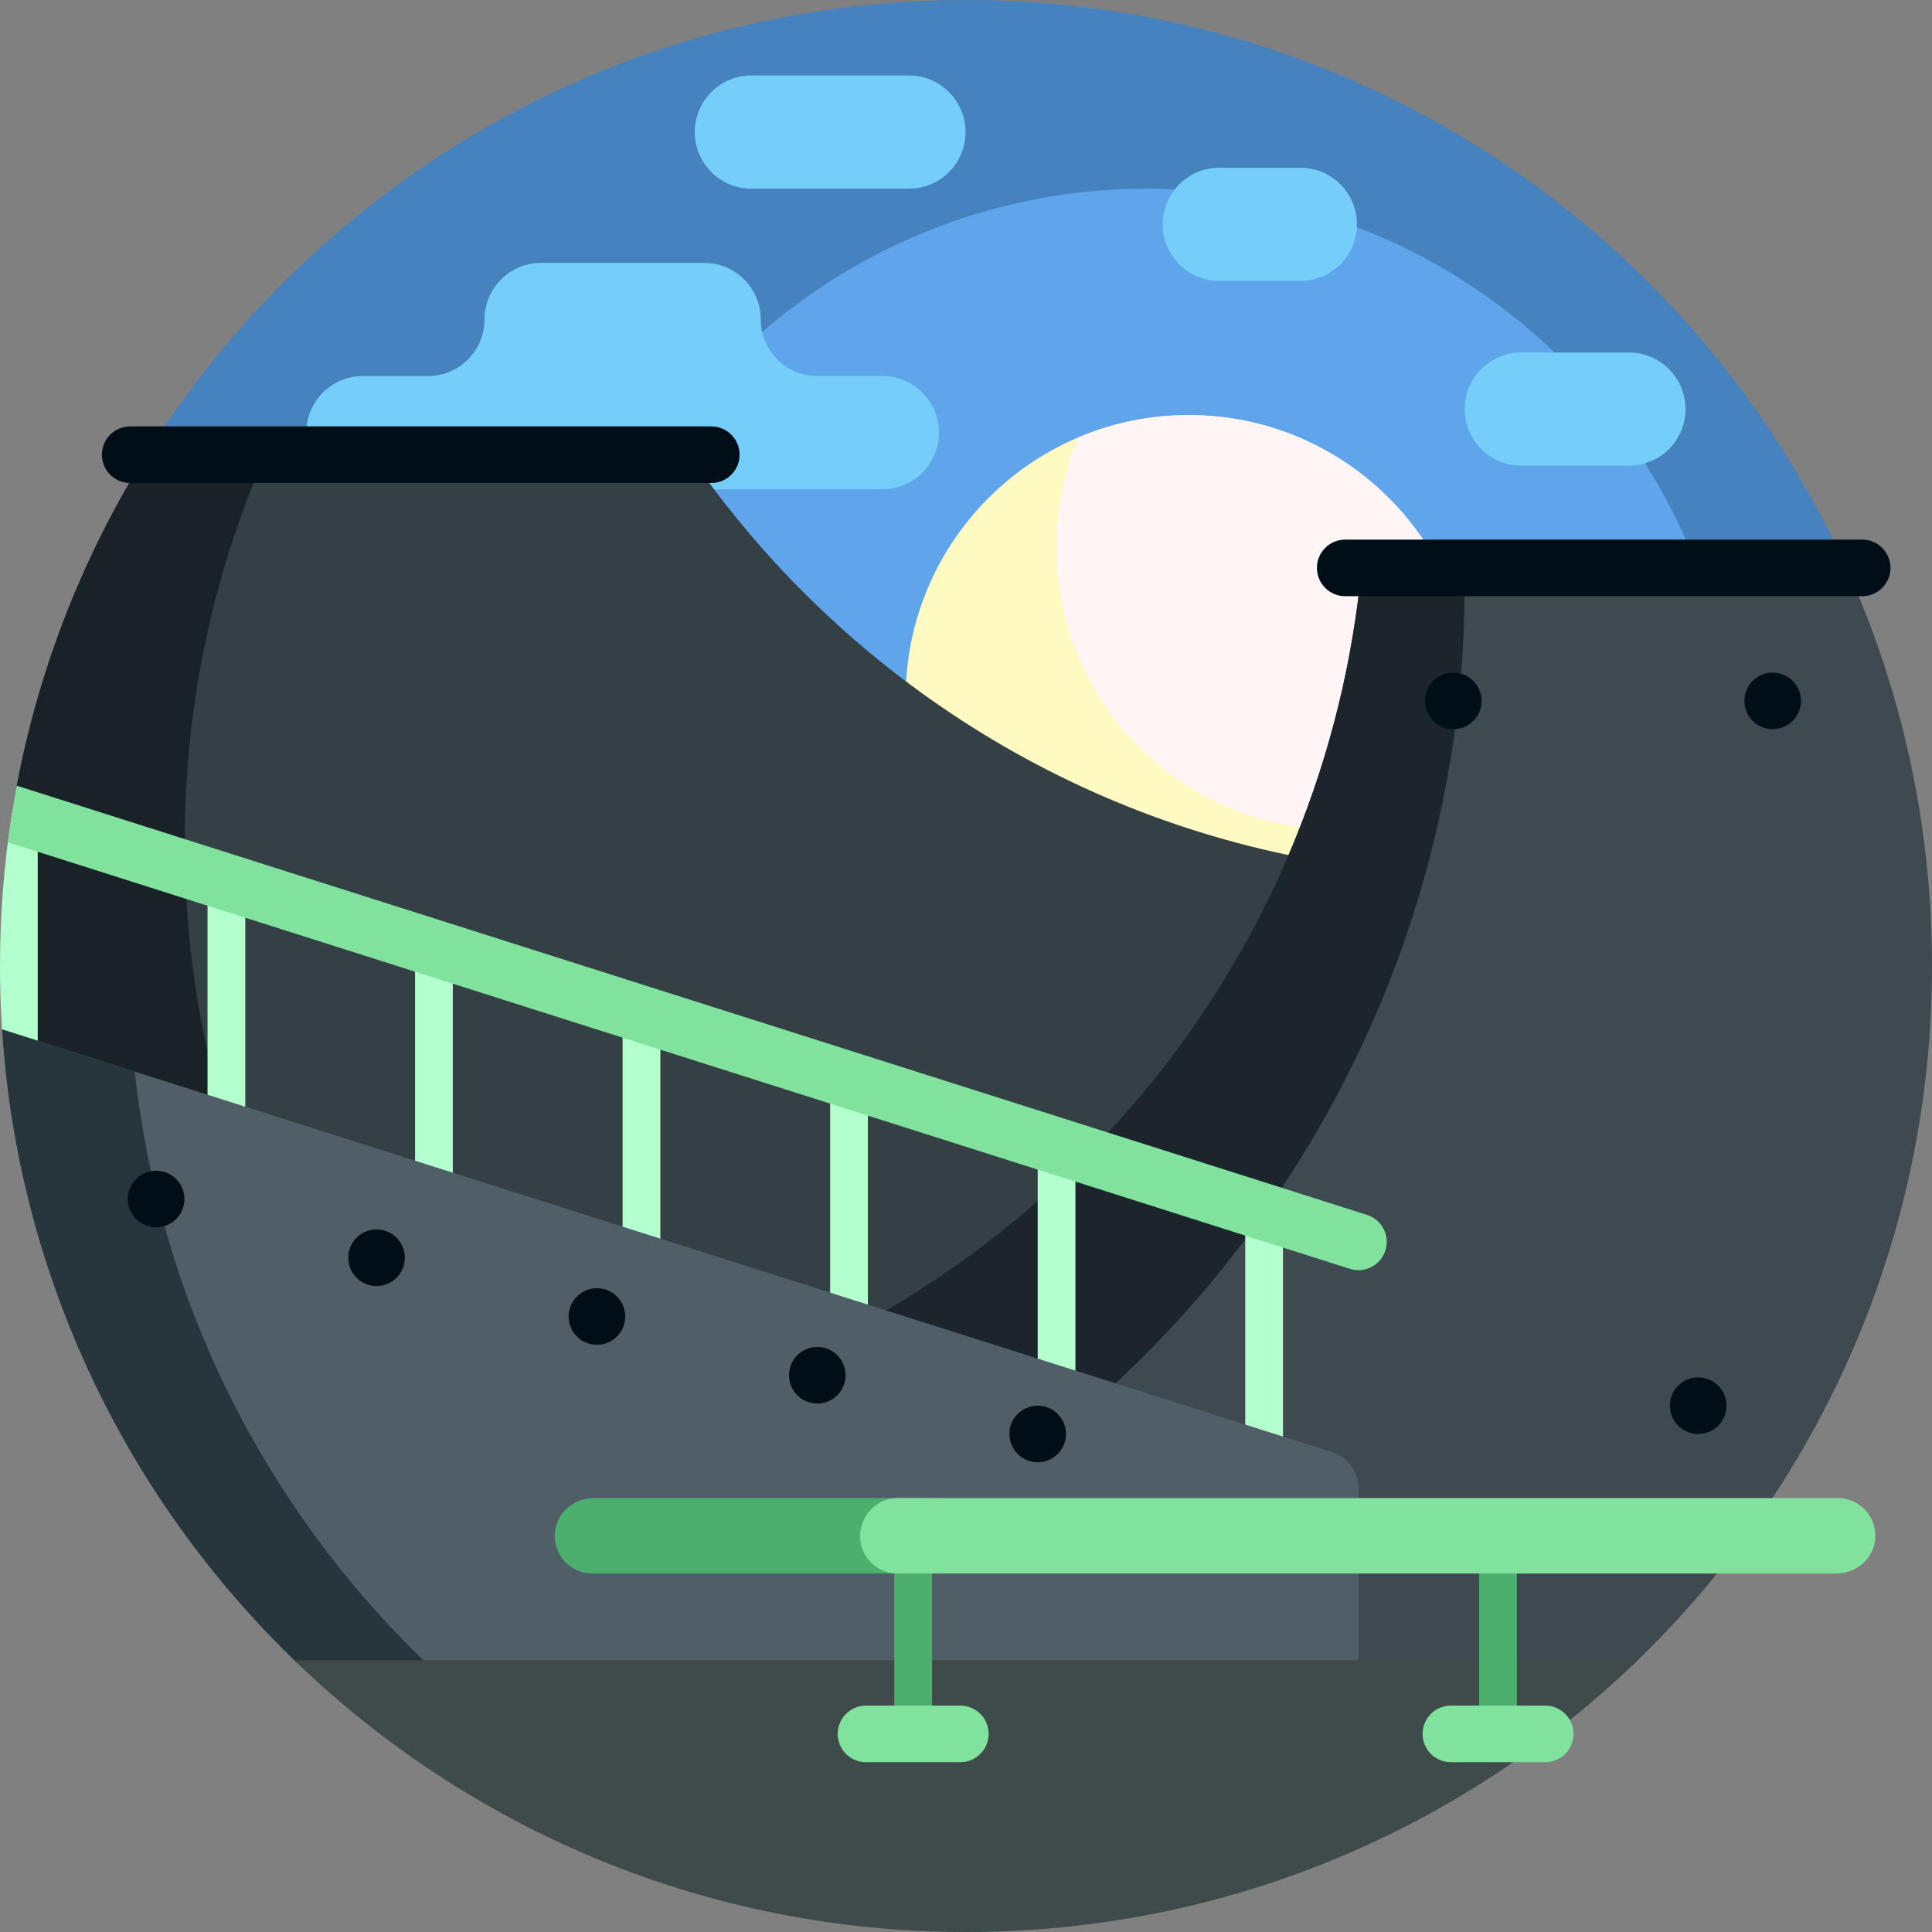 <svg
    xmlns="http://www.w3.org/2000/svg"
    viewBox="0 0 512 512"
    id="vector">
    <rect x="0" y="0" width="512" height="512" fill="#808080" stroke="none"/>
    <path
        id="path"
        d="M 256 256 M 0 256 C 0 188.131 26.99 122.972 74.981 74.981 C 122.972 26.99 188.131 0 256 0 C 323.869 0 389.028 26.99 437.019 74.981 C 485.01 122.972 512 188.131 512 256 C 512 323.869 485.01 389.028 437.019 437.019 C 389.028 485.01 323.869 512 256 512 C 188.131 512 122.972 485.01 74.981 437.019 C 26.99 389.028 0 323.869 0 256"
        fill="none"/>
    <path
        id="path_1"
        d="M 317.051 504.655 C 422.172 478.932 501.811 388.305 511.08 277.652 L 352.728 119.3 L 199.606 135.667 L 158.57 268.82 L 221.508 330.091 L 182.77 370.79 Z"
        fill="none"/>
    <path
        id="path_2"
        d="M 234.09 177.3 L 228.62 209.36 L 251.71 208.27 C 278.01 207.02 304 214.89 323.02 233.1 C 359.7 268.22 362.82 326.17 330.12 365.02 C 311.1 387.62 283.23 400.29 254.32 400.29 C 247.96 400.29 241.55 399.68 235.17 398.42 L 233.14 398.02 C 213.9 394.23 196.48 384.81 182.77 370.79 C 169.36 357.07 160.44 339.91 156.91 321.08 L 215.55 316.35 C 220.1 328.88 231.02 338.49 244.36 341.12 L 246.39 341.52 C 261.04 344.41 276.12 339.1 285.74 327.67 C 298.8 312.16 297.56 289.02 282.91 274.99 C 275.31 267.71 264.93 263.84 254.43 264.32 L 158.57 268.82 L 185.65 119.3 L 352.728 119.3 L 352.728 177.3 L 234.09 177.3 Z"
        fill="#f8fffb"/>
    <path
        id="path_3"
        d="M 323.02 233.1 C 359.7 268.22 362.82 326.17 330.12 365.02 C 311.47 387.18 284.31 399.8 256 400.27 L 256 342.26 C 267.37 341.8 278.22 336.6 285.74 327.67 C 298.8 312.16 297.56 289.02 282.91 274.99 C 275.69 268.07 265.96 264.23 256 264.28 L 256 208.15 C 280.82 207.91 305.03 215.88 323.02 233.1 Z"
        fill="#d8d8d8"/>
    <path
        id="path_4"
        d="M 256 119.3 L 352.73 119.3 L 352.73 177.3 L 256 177.3 Z"
        fill="#d8d8d8"/>
    <path
        id="path_5"
        d="M 82.383 194.489 C 43.092 194.489 19.153 151.031 40.368 117.96 C 85.881 47.012 165.45 0 256 0 C 357.801 0 445.723 59.421 486.975 145.471 C 497.863 168.183 481.449 194.489 456.261 194.489 Z"
        fill="#4682bd"/>
    <path
        id="path_6"
        d="M 460 206 C 460 292.156 390.156 362 304 362 C 217.844 362 148 292.156 148 206 C 148 119.844 217.844 50 304 50 C 390.156 50 460 119.844 460 206 Z"
        fill="#5ea5ec"/>
    <path
        id="path_7"
        d="M 248.832 114.66 C 248.832 122.944 242.116 129.66 233.832 129.66 L 96.168 129.66 C 87.884 129.66 81.168 122.944 81.168 114.66 C 81.168 106.376 87.884 99.66 96.168 99.66 L 113.399 99.66 C 121.683 99.66 128.399 92.944 128.399 84.66 C 128.399 76.376 135.115 69.66 143.399 69.66 L 186.601 69.66 C 194.885 69.66 201.601 76.376 201.601 84.66 C 201.601 92.944 208.317 99.66 216.601 99.66 L 233.832 99.66 C 242.116 99.66 248.832 106.376 248.832 114.66 Z M 359.608 59.451 C 359.608 51.167 352.892 44.451 344.608 44.451 L 323.134 44.451 C 314.85 44.451 308.134 51.167 308.134 59.451 C 308.134 67.735 314.85 74.451 323.134 74.451 L 344.608 74.451 C 352.892 74.451 359.608 67.735 359.608 59.451 Z M 255.871 35 C 255.871 26.716 249.155 20 240.871 20 L 199.129 20 C 190.845 20 184.129 26.716 184.129 35 C 184.129 43.284 190.845 50 199.129 50 L 240.871 50 C 249.155 50 255.871 43.284 255.871 35 Z M 446.68 108.411 C 446.68 100.127 439.964 93.411 431.68 93.411 L 403.16 93.411 C 394.876 93.411 388.16 100.127 388.16 108.411 C 388.16 116.695 394.876 123.411 403.16 123.411 L 431.68 123.411 C 439.964 123.411 446.68 116.696 446.68 108.411 Z"
        fill="#75cef9"/>
    <path
        id="path_8"
        d="M 315 110 C 356.421 110 390 143.579 390 185 C 390 226.421 356.421 260 315 260 C 273.579 260 240 226.421 240 185 C 240 143.579 273.579 110 315 110 Z"
        fill="#fffac1"/>
    <path
        id="path_9"
        d="M 390 185 C 390 195.332 387.911 205.175 384.132 214.132 C 375.175 217.911 365.332 220 355 220 C 313.579 220 280 186.421 280 145 C 280 134.668 282.089 124.825 285.868 115.868 C 294.824 112.089 304.668 110 315 110 C 356.421 110 390 143.579 390 185 Z"
        fill="#fff5f5"/>
    <path
        id="path_10"
        d="M 110.255 362 C 52.918 362 5.367 316.471 4.182 259.146 C 4.16 258.099 4.149 257.05 4.149 256 C 4.149 242.159 5.609 228.245 7.723 215 C 8.103 212.619 4.006 210.578 4.451 208.219 C 10.472 176.328 22.407 146.528 39.073 120 L 182.311 120 C 221.991 178.22 285.061 219.223 358 229.488 L 358 362 Z"
        fill="#354045"/>
    <path
        id="path_11"
        d="M 88.396 359.75 C 41.3 349.919 5.212 308.993 4.182 259.146 C 4.16 258.099 4.149 257.05 4.149 256 C 4.149 242.159 5.609 228.245 7.723 215 C 8.103 212.619 4.006 210.578 4.451 208.219 C 10.472 176.328 22.407 146.528 39.073 120 L 70.582 120 C 56.672 151.557 48.949 186.455 48.949 223.156 C 48.948 273.377 63.41 320.221 88.396 359.75 Z"
        fill="#192227"/>
    <path
        id="path_12"
        d="M 188.5 128 L 34.5 128 C 30.358 128 27 124.642 27 120.5 C 27 116.358 30.358 113 34.5 113 L 188.5 113 C 192.642 113 196 116.358 196 120.5 C 196 124.642 192.642 128 188.5 128 Z"
        fill="#000f17"/>
    <path
        id="path_13"
        d="M 189.324 368.134 C 282.555 336.057 351.438 251.651 360.89 150 L 489.092 150 C 503.804 182.299 512 218.192 512 256 C 512 328.586 481.791 394.116 433.259 440.704 C 427.384 446.344 419.559 449.503 411.415 449.503 L 189.324 449.503 Z"
        fill="#3f4a50"/>
    <path
        id="path_14"
        d="M 237.715 449.503 L 189.323 449.503 L 189.323 368.134 C 282.555 336.057 351.438 251.651 360.89 150 L 388.12 150 C 389.971 260.949 327.849 361.721 232.064 411.435 Z"
        fill="#1b252b"/>
    <path
        id="path_15"
        d="M 493.5 158 L 356.5 158 C 352.358 158 349 154.642 349 150.5 C 349 146.358 352.358 143 356.5 143 L 493.5 143 C 497.642 143 501 146.358 501 150.5 C 501 154.642 497.642 158 493.5 158 Z"
        fill="#000f17"/>
    <path
        id="path_16"
        d="M 120 255 L 120 315 C 120 317.761 117.761 320 115 320 C 112.239 320 110 317.761 110 315 L 110 255 C 110 252.239 112.239 250 115 250 C 117.761 250 120 252.239 120 255 Z M 170 267.5 C 167.239 267.5 165 269.739 165 272.5 L 165 332.5 C 165 335.261 167.239 337.5 170 337.5 C 172.761 337.5 175 335.261 175 332.5 L 175 272.5 C 175 269.739 172.761 267.5 170 267.5 Z M 60 232.5 C 57.239 232.5 55 234.739 55 237.5 L 55 297.5 C 55 300.261 57.239 302.5 60 302.5 C 62.761 302.5 65 300.261 65 297.5 L 65 237.5 C 65 234.739 62.761 232.5 60 232.5 Z M 225 285 C 222.239 285 220 287.239 220 290 L 220 350 C 220 352.761 222.239 355 225 355 C 227.761 355 230 352.761 230 350 L 230 290 C 230 287.239 227.761 285 225 285 Z M 5 215 C 4.371 215 3.768 215.117 3.214 215.329 C 1.099 228.574 0 242.159 0 256 C 0 265.302 0.496 274.489 1.464 283.535 C 2.369 284.44 3.619 285 5 285 C 7.761 285 10 282.761 10 280 L 10 220 C 10 217.239 7.761 215 5 215 Z M 335 320 C 332.239 320 330 322.239 330 325 L 330 385 C 330 387.761 332.239 390 335 390 C 337.761 390 340 387.761 340 385 L 340 325 C 340 322.239 337.761 320 335 320 Z M 280 302.5 C 277.239 302.5 275 304.739 275 307.5 L 275 367.5 C 275 370.261 277.239 372.5 280 372.5 C 282.761 372.5 285 370.261 285 367.5 L 285 307.5 C 285 304.739 282.761 302.5 280 302.5 Z"
        fill="#b3ffce"/>
    <path
        id="path_17"
        d="M 367.147 331.377 C 366.132 334.569 363.181 336.607 360.001 336.607 C 359.248 336.607 358.482 336.493 357.727 336.253 L 2.081 223.205 C 2.726 218.162 3.517 213.165 4.451 208.219 L 362.272 321.958 C 366.22 323.212 368.402 327.43 367.147 331.377 Z"
        fill="#80e29d"/>
    <path
        id="path_18"
        d="M 40.681 394.526 C 17.786 359.012 3.437 317.469 0.543 272.805 L 353.029 384.848 C 357.18 386.167 360 390.022 360 394.378 L 360 450 L 142.852 450 C 101.599 450 63.033 429.197 40.681 394.526 Z"
        fill="#505f67"/>
    <path
        id="path_19"
        d="M 123.173 450 L 102.024 450 C 93.271 450 84.866 446.595 78.557 440.527 C 33.905 397.578 4.805 338.576 0.543 272.805 L 35.726 283.988 C 42.922 350.17 75.343 408.779 123.173 450 Z"
        fill="#27353d"/>
    <path
        id="path_20"
        d="M 48.882 317.75 C 48.882 321.892 45.524 325.25 41.382 325.25 C 37.24 325.25 33.882 321.892 33.882 317.75 C 33.882 313.608 37.24 310.25 41.382 310.25 C 45.524 310.25 48.882 313.608 48.882 317.75 Z M 99.786 325.817 C 95.644 325.817 92.286 329.175 92.286 333.317 C 92.286 337.459 95.644 340.817 99.786 340.817 C 103.928 340.817 107.286 337.459 107.286 333.317 C 107.286 329.175 103.929 325.817 99.786 325.817 Z M 158.191 341.385 C 154.049 341.385 150.691 344.743 150.691 348.885 C 150.691 353.027 154.049 356.385 158.191 356.385 C 162.333 356.385 165.691 353.027 165.691 348.885 C 165.691 344.743 162.333 341.385 158.191 341.385 Z M 216.595 356.953 C 212.453 356.953 209.095 360.311 209.095 364.453 C 209.095 368.595 212.453 371.953 216.595 371.953 C 220.737 371.953 224.095 368.595 224.095 364.453 C 224.095 360.311 220.738 356.953 216.595 356.953 Z M 275 372.52 C 270.858 372.52 267.5 375.878 267.5 380.02 C 267.5 384.162 270.858 387.52 275 387.52 C 279.142 387.52 282.5 384.162 282.5 380.02 C 282.5 375.878 279.142 372.52 275 372.52 Z"
        fill="#000f17"/>
    <path
        id="path_21"
        d="M 78.011 440 L 433.988 440 C 387.921 484.572 325.164 512 256 512 C 186.836 512 124.079 484.572 78.011 440 Z"
        fill="#3f4a4a"/>
    <path
        id="path_22"
        d="M 237 407 L 247 407 L 247 457 L 237 457 Z M 392 407 L 392 457 L 402 457 L 402 407 Z"
        fill="#4daf6e"/>
    <path
        id="path_23"
        d="M 262 459.5 C 262 463.642 258.642 467 254.5 467 L 229.5 467 C 225.358 467 222 463.642 222 459.5 C 222 455.358 225.358 452 229.5 452 L 254.5 452 C 258.642 452 262 455.358 262 459.5 Z M 409.5 452 L 384.5 452 C 380.358 452 377 455.358 377 459.5 C 377 463.642 380.358 467 384.5 467 L 409.5 467 C 413.642 467 417 463.642 417 459.5 C 417 455.358 413.642 452 409.5 452 Z"
        fill="#80e29d"/>
    <path
        id="path_24"
        d="M 256.073 411.091 C 256.042 411.157 256.011 411.223 255.98 411.289 C 254.351 414.774 250.847 417 247 417 L 157 417 C 151.257 417 146.644 412.159 147.022 406.334 C 147.366 401.019 152.017 397 157.343 397 L 247.093 397 C 254.335 397 259.135 404.527 256.073 411.091 Z"
        fill="#4daf6e"/>
    <path
        id="path_25"
        d="M 228.872 402.909 L 228.965 402.711 C 230.594 399.226 234.098 397 237.946 397 L 487 397 C 492.743 397 497.356 401.841 496.978 407.666 C 496.634 412.981 491.983 417 486.657 417 L 237.853 417 C 230.61 417 225.81 409.473 228.872 402.909 Z"
        fill="#80e29d"/>
    <path
        id="path_26"
        d="M 392.64 185.738 C 392.64 189.88 389.282 193.238 385.14 193.238 C 380.998 193.238 377.64 189.88 377.64 185.738 C 377.64 181.596 380.998 178.238 385.14 178.238 C 389.282 178.238 392.64 181.596 392.64 185.738 Z M 469.781 178.238 C 465.639 178.238 462.281 181.596 462.281 185.738 C 462.281 189.88 465.639 193.238 469.781 193.238 C 473.923 193.238 477.281 189.88 477.281 185.738 C 477.281 181.596 473.923 178.238 469.781 178.238 Z M 450.036 365.02 C 445.894 365.02 442.536 368.378 442.536 372.52 C 442.536 376.662 445.894 380.02 450.036 380.02 C 454.178 380.02 457.536 376.662 457.536 372.52 C 457.536 368.378 454.178 365.02 450.036 365.02 Z"
        fill="#000f17"/>
</svg>
